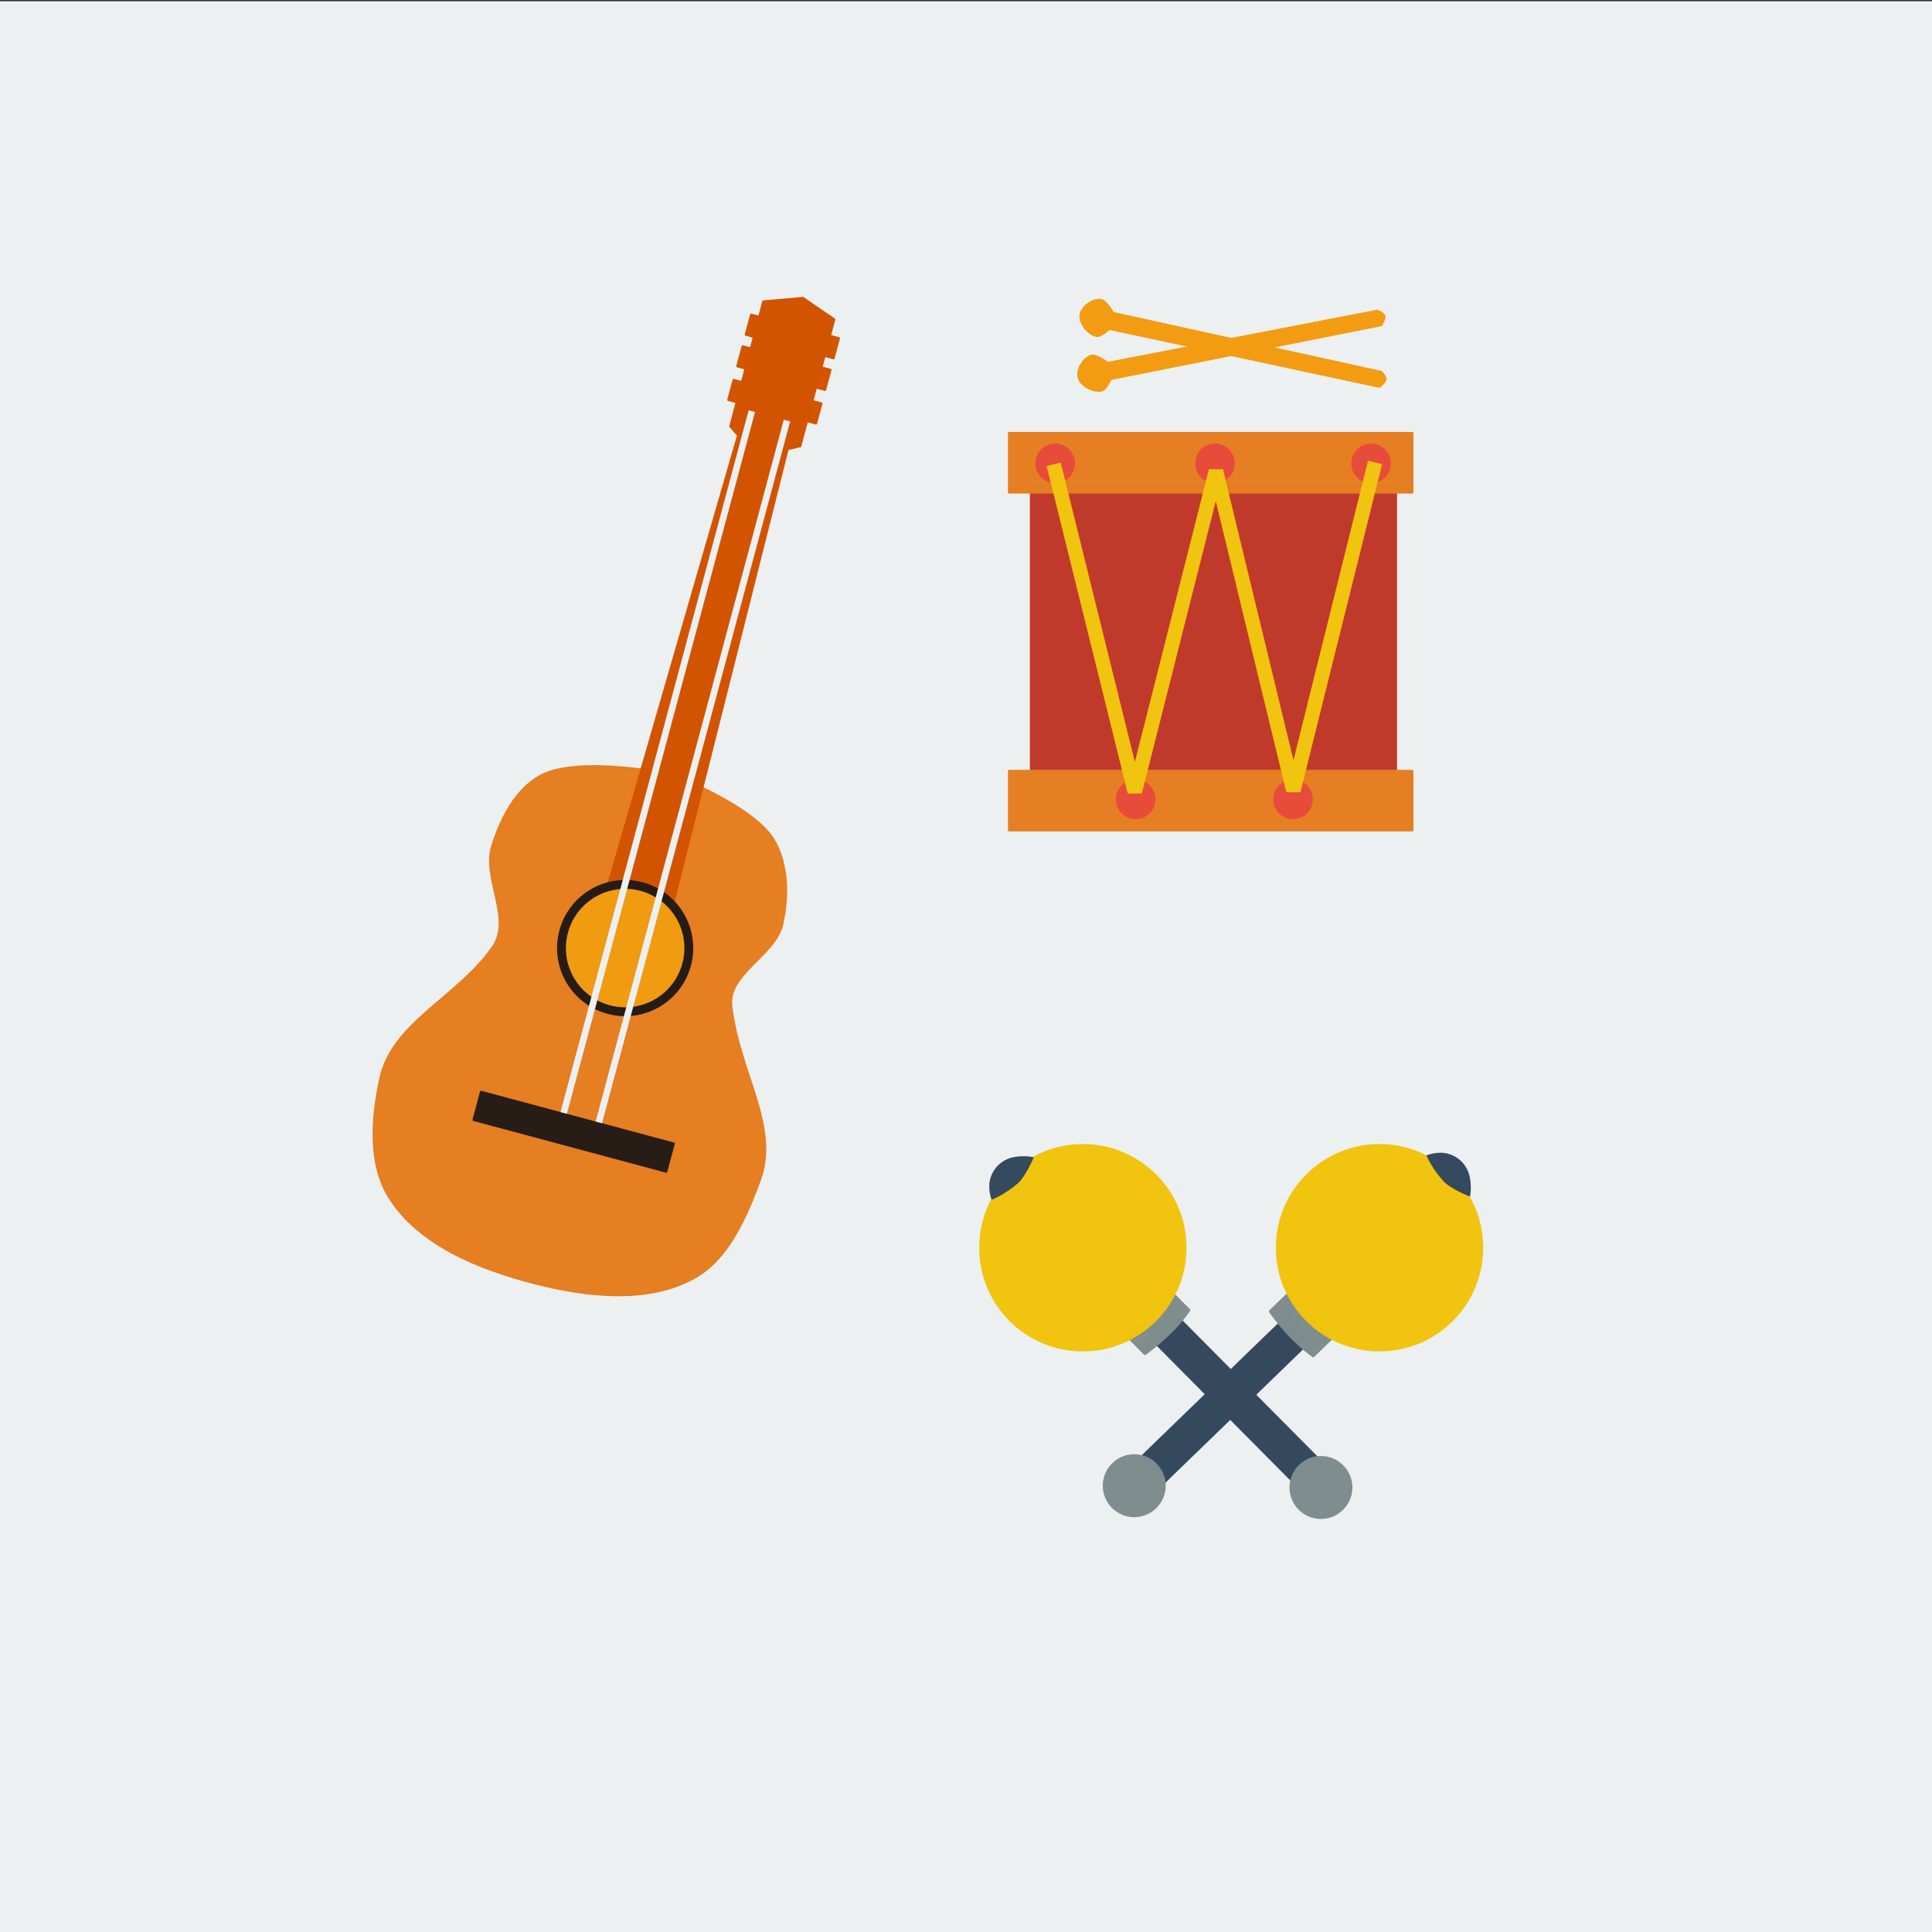 <?xml version="1.0" encoding="UTF-8" standalone="no"?>
<!-- Created with Inkscape (http://www.inkscape.org/) -->

<svg
   xmlns:dc="http://purl.org/dc/elements/1.1/"
   xmlns:cc="http://creativecommons.org/ns#"
   xmlns:rdf="http://www.w3.org/1999/02/22-rdf-syntax-ns#"
   xmlns:svg="http://www.w3.org/2000/svg"
   xmlns="http://www.w3.org/2000/svg"
   xmlns:sodipodi="http://sodipodi.sourceforge.net/DTD/sodipodi-0.dtd"
   xmlns:inkscape="http://www.inkscape.org/namespaces/inkscape"
   width="200"
   height="200"
   viewBox="0 0 52.917 52.917"
   version="1.1"
   id="svg8"
   inkscape:version="0.92.3 (2405546, 2018-03-11)"
   sodipodi:docname="icono.svg">
  <rect x="0" y="0" width="52.917" height="52.917" fill="#333333" stroke="none"/>
  <defs
     id="defs2" />
  <sodipodi:namedview
     id="base"
     pagecolor="#ffffff"
     bordercolor="#666666"
     borderopacity="1.0"
     inkscape:pageopacity="0.0"
     inkscape:pageshadow="2"
     inkscape:zoom="1.979899"
     inkscape:cx="16.115793"
     inkscape:cy="68.697438"
     inkscape:document-units="mm"
     inkscape:current-layer="layer1"
     showgrid="true"
     units="px"
     inkscape:window-width="1366"
     inkscape:window-height="745"
     inkscape:window-x="-8"
     inkscape:window-y="-8"
     inkscape:window-maximized="1"
     inkscape:snap-global="false">
    <inkscape:grid
       type="xygrid"
       id="grid4293" />
  </sodipodi:namedview>
  <g
     inkscape:label="Capa 1"
     inkscape:groupmode="layer"
     id="layer1"
     transform="translate(0,-244.083)">
    <rect
       style="fill:#ecf0f1;fill-opacity:1;fill-rule:evenodd;stroke:none;stroke-width:2.16;stroke-linejoin:miter;stroke-miterlimit:4;stroke-dasharray:none;stroke-dashoffset:0;stroke-opacity:1"
       id="rect815"
       width="52.917"
       height="52.917"
       x="2.5687237e-008"
       y="244.117" />
    <g
       id="g2697"
       transform="matrix(0.823,0.221,-0.221,0.823,56.494,36.489)">
      <path
         sodipodi:nodetypes="csssssssssssc"
         inkscape:connector-curvature="0"
         id="path2667"
         d="m 26.46,270.874 c 0,0 -3.045,0.173 -4.076,1.136 -0.682,0.637 -0.905,1.706 -0.935,2.639 -0.035,1.064 1.221,2.069 0.869,3.074 -0.65,1.856 -2.494,3.185 -2.405,5.045 0.061,1.284 0.332,2.762 1.27,3.642 1.332,1.25 3.452,1.493 5.279,1.47 1.712,-0.022 3.681,-0.313 4.911,-1.503 0.914,-0.884 1.121,-2.342 1.236,-3.608 0.168,-1.845 -1.538,-3.164 -2.339,-5.178 -0.379,-0.953 0.938,-1.916 0.902,-2.94 -0.032,-0.93 -0.324,-1.968 -1.002,-2.606 -0.944,-0.888 -3.708,-1.169 -3.708,-1.169 z"
         style="fill:#e67e22;fill-opacity:1;stroke:none;stroke-width:0.265px;stroke-linecap:butt;stroke-linejoin:miter;stroke-opacity:1" />
      <path
         inkscape:connector-curvature="0"
         id="path2669"
         d="m 25.357,275.518 0.301,-15.669 -0.317,-0.217 -0.017,-4.193 1.236,-0.451 1.186,0.418 v 4.26 l -0.367,0.2 0.251,15.986 z"
         style="fill:#d35400;fill-opacity:1;stroke:none;stroke-width:0.265px;stroke-linecap:butt;stroke-linejoin:miter;stroke-opacity:1" />
      <rect
         ry="0.033"
         y="255.941"
         x="25.057"
         height="0.735"
         width="2.99"
         id="rect2671"
         style="opacity:0.99;vector-effect:none;fill:#d35400;fill-opacity:1;fill-rule:evenodd;stroke:none;stroke-width:0.132;stroke-linecap:butt;stroke-linejoin:miter;stroke-miterlimit:4;stroke-dasharray:none;stroke-dashoffset:0;stroke-opacity:1" />
      <rect
         style="opacity:0.99;vector-effect:none;fill:#d35400;fill-opacity:1;fill-rule:evenodd;stroke:none;stroke-width:0.132;stroke-linecap:butt;stroke-linejoin:miter;stroke-miterlimit:4;stroke-dasharray:none;stroke-dashoffset:0;stroke-opacity:1"
         id="rect2673"
         width="2.99"
         height="0.735"
         x="25.057"
         y="256.993"
         ry="0.033" />
      <rect
         ry="0.033"
         y="258.112"
         x="25.057"
         height="0.735"
         width="2.99"
         id="rect2675"
         style="opacity:0.99;vector-effect:none;fill:#d35400;fill-opacity:1;fill-rule:evenodd;stroke:none;stroke-width:0.132;stroke-linecap:butt;stroke-linejoin:miter;stroke-miterlimit:4;stroke-dasharray:none;stroke-dashoffset:0;stroke-opacity:1" />
      <circle
         r="2.188"
         cy="276.688"
         cx="26.46"
         id="path2677"
         style="opacity:0.99;vector-effect:none;fill:#261b17;fill-opacity:1;fill-rule:evenodd;stroke:none;stroke-width:0.132;stroke-linecap:butt;stroke-linejoin:miter;stroke-miterlimit:4;stroke-dasharray:none;stroke-dashoffset:0;stroke-opacity:1" />
      <circle
         style="opacity:0.99;vector-effect:none;fill:#f39c12;fill-opacity:1;fill-rule:evenodd;stroke:none;stroke-width:0.115;stroke-linecap:butt;stroke-linejoin:miter;stroke-miterlimit:4;stroke-dasharray:none;stroke-dashoffset:0;stroke-opacity:1"
         id="circle2679"
         cx="26.46"
         cy="276.688"
         r="1.904" />
      <rect
         ry="0.033"
         y="282.317"
         x="23.152"
         height="1.002"
         width="6.481"
         id="rect2681"
         style="opacity:0.99;vector-effect:none;fill:#271c17;fill-opacity:1;fill-rule:evenodd;stroke:none;stroke-width:0.132;stroke-linecap:butt;stroke-linejoin:miter;stroke-miterlimit:4;stroke-dasharray:none;stroke-dashoffset:0;stroke-opacity:1" />
      <path
         inkscape:connector-curvature="0"
         id="path2683"
         d="m 25.927,282.318 -0.01,-23.354"
         style="fill:none;stroke:#ecf0f1;stroke-width:0.212;stroke-linecap:butt;stroke-linejoin:miter;stroke-miterlimit:4;stroke-dasharray:none;stroke-opacity:1" />
      <path
         style="fill:none;stroke:#ecf0f1;stroke-width:0.212;stroke-linecap:butt;stroke-linejoin:miter;stroke-miterlimit:4;stroke-dasharray:none;stroke-opacity:1"
         d="m 27.096,282.318 -0.01,-23.354"
         id="path2685"
         inkscape:connector-curvature="0" />
    </g>
    <g
       id="g2754"
       transform="translate(-6.52,-10.016)">
      <rect
         ry="0.035"
         y="267.366"
         x="34.728"
         height="7.951"
         width="10.056"
         id="rect2714"
         style="opacity:0.99;vector-effect:none;fill:#c0392b;fill-opacity:1;fill-rule:evenodd;stroke:none;stroke-width:0.216;stroke-linecap:butt;stroke-linejoin:miter;stroke-miterlimit:4;stroke-dasharray:none;stroke-dashoffset:0;stroke-opacity:1" />
      <rect
         ry="0.035"
         y="275.184"
         x="34.127"
         height="1.687"
         width="11.108"
         id="rect2716"
         style="opacity:0.99;vector-effect:none;fill:#e67e22;fill-opacity:1;fill-rule:evenodd;stroke:none;stroke-width:0.212;stroke-linecap:butt;stroke-linejoin:miter;stroke-miterlimit:4;stroke-dasharray:none;stroke-dashoffset:0;stroke-opacity:1" />
      <rect
         style="opacity:0.99;vector-effect:none;fill:#e67e22;fill-opacity:1;fill-rule:evenodd;stroke:none;stroke-width:0.212;stroke-linecap:butt;stroke-linejoin:miter;stroke-miterlimit:4;stroke-dasharray:none;stroke-dashoffset:0;stroke-opacity:1"
         id="rect2718"
         width="11.108"
         height="1.687"
         x="34.127"
         y="265.93"
         ry="0.035" />
      <path
         sodipodi:nodetypes="sccsssccs"
         inkscape:connector-curvature="0"
         id="path2710"
         d="m 44.459,262.734 c -0.029,-0.083 -0.213,-0.154 -0.213,-0.154 l -7.382,1.429 c 0,0 -0.312,-0.245 -0.472,-0.189 -0.226,0.079 -0.418,0.395 -0.354,0.626 0.067,0.245 0.412,0.424 0.661,0.378 0.135,-0.025 0.26,-0.319 0.26,-0.319 l 7.418,-1.476 c 0,0 0.116,-0.199 0.083,-0.295 z"
         style="fill:#f39c12;fill-opacity:1;stroke:none;stroke-width:0.265px;stroke-linecap:butt;stroke-linejoin:miter;stroke-opacity:1" />
      <path
         style="fill:#f39c12;fill-opacity:1;stroke:none;stroke-width:0.265px;stroke-linecap:butt;stroke-linejoin:miter;stroke-opacity:1"
         d="m 44.5,264.485 c 0.006,-0.087 -0.134,-0.225 -0.134,-0.225 l -7.344,-1.615 c 0,0 -0.19,-0.349 -0.359,-0.361 -0.239,-0.017 -0.54,0.197 -0.574,0.434 -0.035,0.251 0.21,0.553 0.457,0.609 0.134,0.03 0.365,-0.19 0.365,-0.19 l 7.395,1.586 c 0,0 0.186,-0.136 0.193,-0.238 z"
         id="path2712"
         inkscape:connector-curvature="0"
         sodipodi:nodetypes="sccsssccs" />
      <circle
         r="0.543"
         cy="266.79"
         cx="35.422"
         id="path2720"
         style="opacity:0.99;vector-effect:none;fill:#e74c3c;fill-opacity:1;fill-rule:evenodd;stroke:none;stroke-width:0.25;stroke-linecap:butt;stroke-linejoin:miter;stroke-miterlimit:4;stroke-dasharray:none;stroke-dashoffset:0;stroke-opacity:1" />
      <circle
         style="opacity:0.99;vector-effect:none;fill:#e74c3c;fill-opacity:1;fill-rule:evenodd;stroke:none;stroke-width:0.25;stroke-linecap:butt;stroke-linejoin:miter;stroke-miterlimit:4;stroke-dasharray:none;stroke-dashoffset:0;stroke-opacity:1"
         id="circle2722"
         cx="39.798"
         cy="266.79"
         r="0.543" />
      <circle
         r="0.543"
         cy="266.79"
         cx="44.074"
         id="circle2724"
         style="opacity:0.99;vector-effect:none;fill:#e74c3c;fill-opacity:1;fill-rule:evenodd;stroke:none;stroke-width:0.25;stroke-linecap:butt;stroke-linejoin:miter;stroke-miterlimit:4;stroke-dasharray:none;stroke-dashoffset:0;stroke-opacity:1" />
      <circle
         style="opacity:0.99;vector-effect:none;fill:#e74c3c;fill-opacity:1;fill-rule:evenodd;stroke:none;stroke-width:0.25;stroke-linecap:butt;stroke-linejoin:miter;stroke-miterlimit:4;stroke-dasharray:none;stroke-dashoffset:0;stroke-opacity:1"
         id="circle2726"
         cx="41.936"
         cy="275.994"
         r="0.543" />
      <circle
         r="0.543"
         cy="275.994"
         cx="37.627"
         id="circle2728"
         style="opacity:0.99;vector-effect:none;fill:#e74c3c;fill-opacity:1;fill-rule:evenodd;stroke:none;stroke-width:0.25;stroke-linecap:butt;stroke-linejoin:miter;stroke-miterlimit:4;stroke-dasharray:none;stroke-dashoffset:0;stroke-opacity:1" />
      <path
         inkscape:connector-curvature="0"
         id="path2730"
         d="m 35.38,266.815 2.222,8.97 2.222,-8.786 2.121,8.753 2.238,-8.987"
         style="fill:none;stroke:#f1c40f;stroke-width:0.397;stroke-linecap:butt;stroke-linejoin:miter;stroke-miterlimit:4;stroke-dasharray:none;stroke-opacity:1" />
    </g>
    <g
       id="g2790"
       transform="translate(0.568,3.074)">
      <path
         inkscape:connector-curvature="0"
         id="path2761"
         d="m 30.836,277.59 0.718,-0.685 4.276,4.31 -0.718,0.685 z"
         style="fill:#34495e;fill-opacity:1;stroke:none;stroke-width:0.265px;stroke-linecap:butt;stroke-linejoin:miter;stroke-opacity:1" />
      <path
         sodipodi:nodetypes="sssssssss"
         inkscape:connector-curvature="0"
         id="rect2763"
         d="m 30.264,277.557 c 0.475,-0.337 0.891,-0.725 1.21,-1.196 0.011,-0.016 0.036,-0.013 0.049,3e-4 l 0.503,0.509 c 0.014,0.014 0.011,0.034 -2.96e-4,0.049 -0.33,0.472 -0.747,0.857 -1.21,1.196 -0.016,0.011 -0.036,0.013 -0.049,-2.9e-4 l -0.503,-0.509 c -0.014,-0.014 -0.016,-0.038 2.96e-4,-0.049 z"
         style="opacity:0.99;vector-effect:none;fill:#7f8c8d;fill-opacity:1;fill-rule:evenodd;stroke:none;stroke-width:0.132;stroke-linecap:butt;stroke-linejoin:miter;stroke-miterlimit:4;stroke-dasharray:none;stroke-dashoffset:0;stroke-opacity:1" />
      <circle
         r="0.862"
         cy="281.751"
         cx="35.612"
         id="path2766"
         style="opacity:0.99;vector-effect:none;fill:#7f8c8d;fill-opacity:1;fill-rule:evenodd;stroke:none;stroke-width:0.132;stroke-linecap:butt;stroke-linejoin:miter;stroke-miterlimit:4;stroke-dasharray:none;stroke-dashoffset:0;stroke-opacity:1" />
      <circle
         style="opacity:0.99;vector-effect:none;fill:#f1c40f;fill-opacity:1;fill-rule:evenodd;stroke:none;stroke-width:0.416;stroke-linecap:butt;stroke-linejoin:miter;stroke-miterlimit:4;stroke-dasharray:none;stroke-dashoffset:0;stroke-opacity:1"
         id="circle2772"
         cx="29.091"
         cy="275.184"
         r="2.84" />
      <path
         style="opacity:0.99;vector-effect:none;fill:#34495e;fill-opacity:1;fill-rule:evenodd;stroke:none;stroke-width:0.132;stroke-linecap:butt;stroke-linejoin:miter;stroke-miterlimit:4;stroke-dasharray:none;stroke-dashoffset:0;stroke-opacity:1"
         d="m 26.592,273.87 c 0,0 -0.12,-0.29 -0.034,-0.586 0.086,-0.296 0.326,-0.517 0.627,-0.579 0.302,-0.062 0.559,4e-4 0.559,4e-4 0.011,-0.002 -0.223,0.536 -0.445,0.726 -0.358,0.305 -0.708,0.44 -0.708,0.44 z"
         id="path2768"
         inkscape:connector-curvature="0"
         sodipodi:nodetypes="ccccsc" />
      <path
         style="fill:#34495e;fill-opacity:1;stroke:none;stroke-width:0.265px;stroke-linecap:butt;stroke-linejoin:miter;stroke-opacity:1"
         d="m 34.72,276.978 0.676,0.727 -4.362,4.223 -0.676,-0.727 z"
         id="path2774"
         inkscape:connector-curvature="0" />
      <path
         style="opacity:0.99;vector-effect:none;fill:#7f8c8d;fill-opacity:1;fill-rule:evenodd;stroke:none;stroke-width:0.132;stroke-linecap:butt;stroke-linejoin:miter;stroke-miterlimit:4;stroke-dasharray:none;stroke-dashoffset:0;stroke-opacity:1"
         d="m 34.759,276.406 c 0.332,0.479 0.714,0.9 1.181,1.224 0.016,0.011 0.013,0.036 -9.03e-4,0.049 l -0.515,0.497 c -0.014,0.013 -0.034,0.01 -0.049,-9e-4 -0.468,-0.336 -0.848,-0.757 -1.181,-1.224 -0.011,-0.016 -0.013,-0.036 8.94e-4,-0.049 l 0.515,-0.497 c 0.014,-0.013 0.038,-0.015 0.049,9e-4 z"
         id="path2776"
         inkscape:connector-curvature="0"
         sodipodi:nodetypes="sssssssss" />
      <circle
         r="2.84"
         cy="275.184"
         cx="37.217"
         id="path2756"
         style="opacity:0.99;vector-effect:none;fill:#f1c40f;fill-opacity:1;fill-rule:evenodd;stroke:none;stroke-width:0.416;stroke-linecap:butt;stroke-linejoin:miter;stroke-miterlimit:4;stroke-dasharray:none;stroke-dashoffset:0;stroke-opacity:1" />
      <path
         sodipodi:nodetypes="ccccsc"
         inkscape:connector-curvature="0"
         id="path2758"
         d="m 222.349,162.434 c 0,0 0.109,-0.295 0.373,-0.454 0.264,-0.159 0.59,-0.159 0.854,9e-5 0.264,0.159 0.411,0.38 0.411,0.38 0.01,0.006 -0.527,0.243 -0.819,0.231 -0.47,-0.018 -0.819,-0.157 -0.819,-0.157 z"
         style="opacity:0.99;vector-effect:none;fill:#34495e;fill-opacity:1;fill-rule:evenodd;stroke:none;stroke-width:0.132;stroke-linecap:butt;stroke-linejoin:miter;stroke-miterlimit:4;stroke-dasharray:none;stroke-dashoffset:0;stroke-opacity:1"
         transform="rotate(45.813)" />
      <circle
         transform="rotate(90.701)"
         style="opacity:0.99;vector-effect:none;fill:#7f8c8d;fill-opacity:1;fill-rule:evenodd;stroke:none;stroke-width:0.132;stroke-linecap:butt;stroke-linejoin:miter;stroke-miterlimit:4;stroke-dasharray:none;stroke-dashoffset:0;stroke-opacity:1"
         id="circle2778"
         cx="281.308"
         cy="-33.943"
         r="0.862" />
    </g>
  </g>
</svg>
